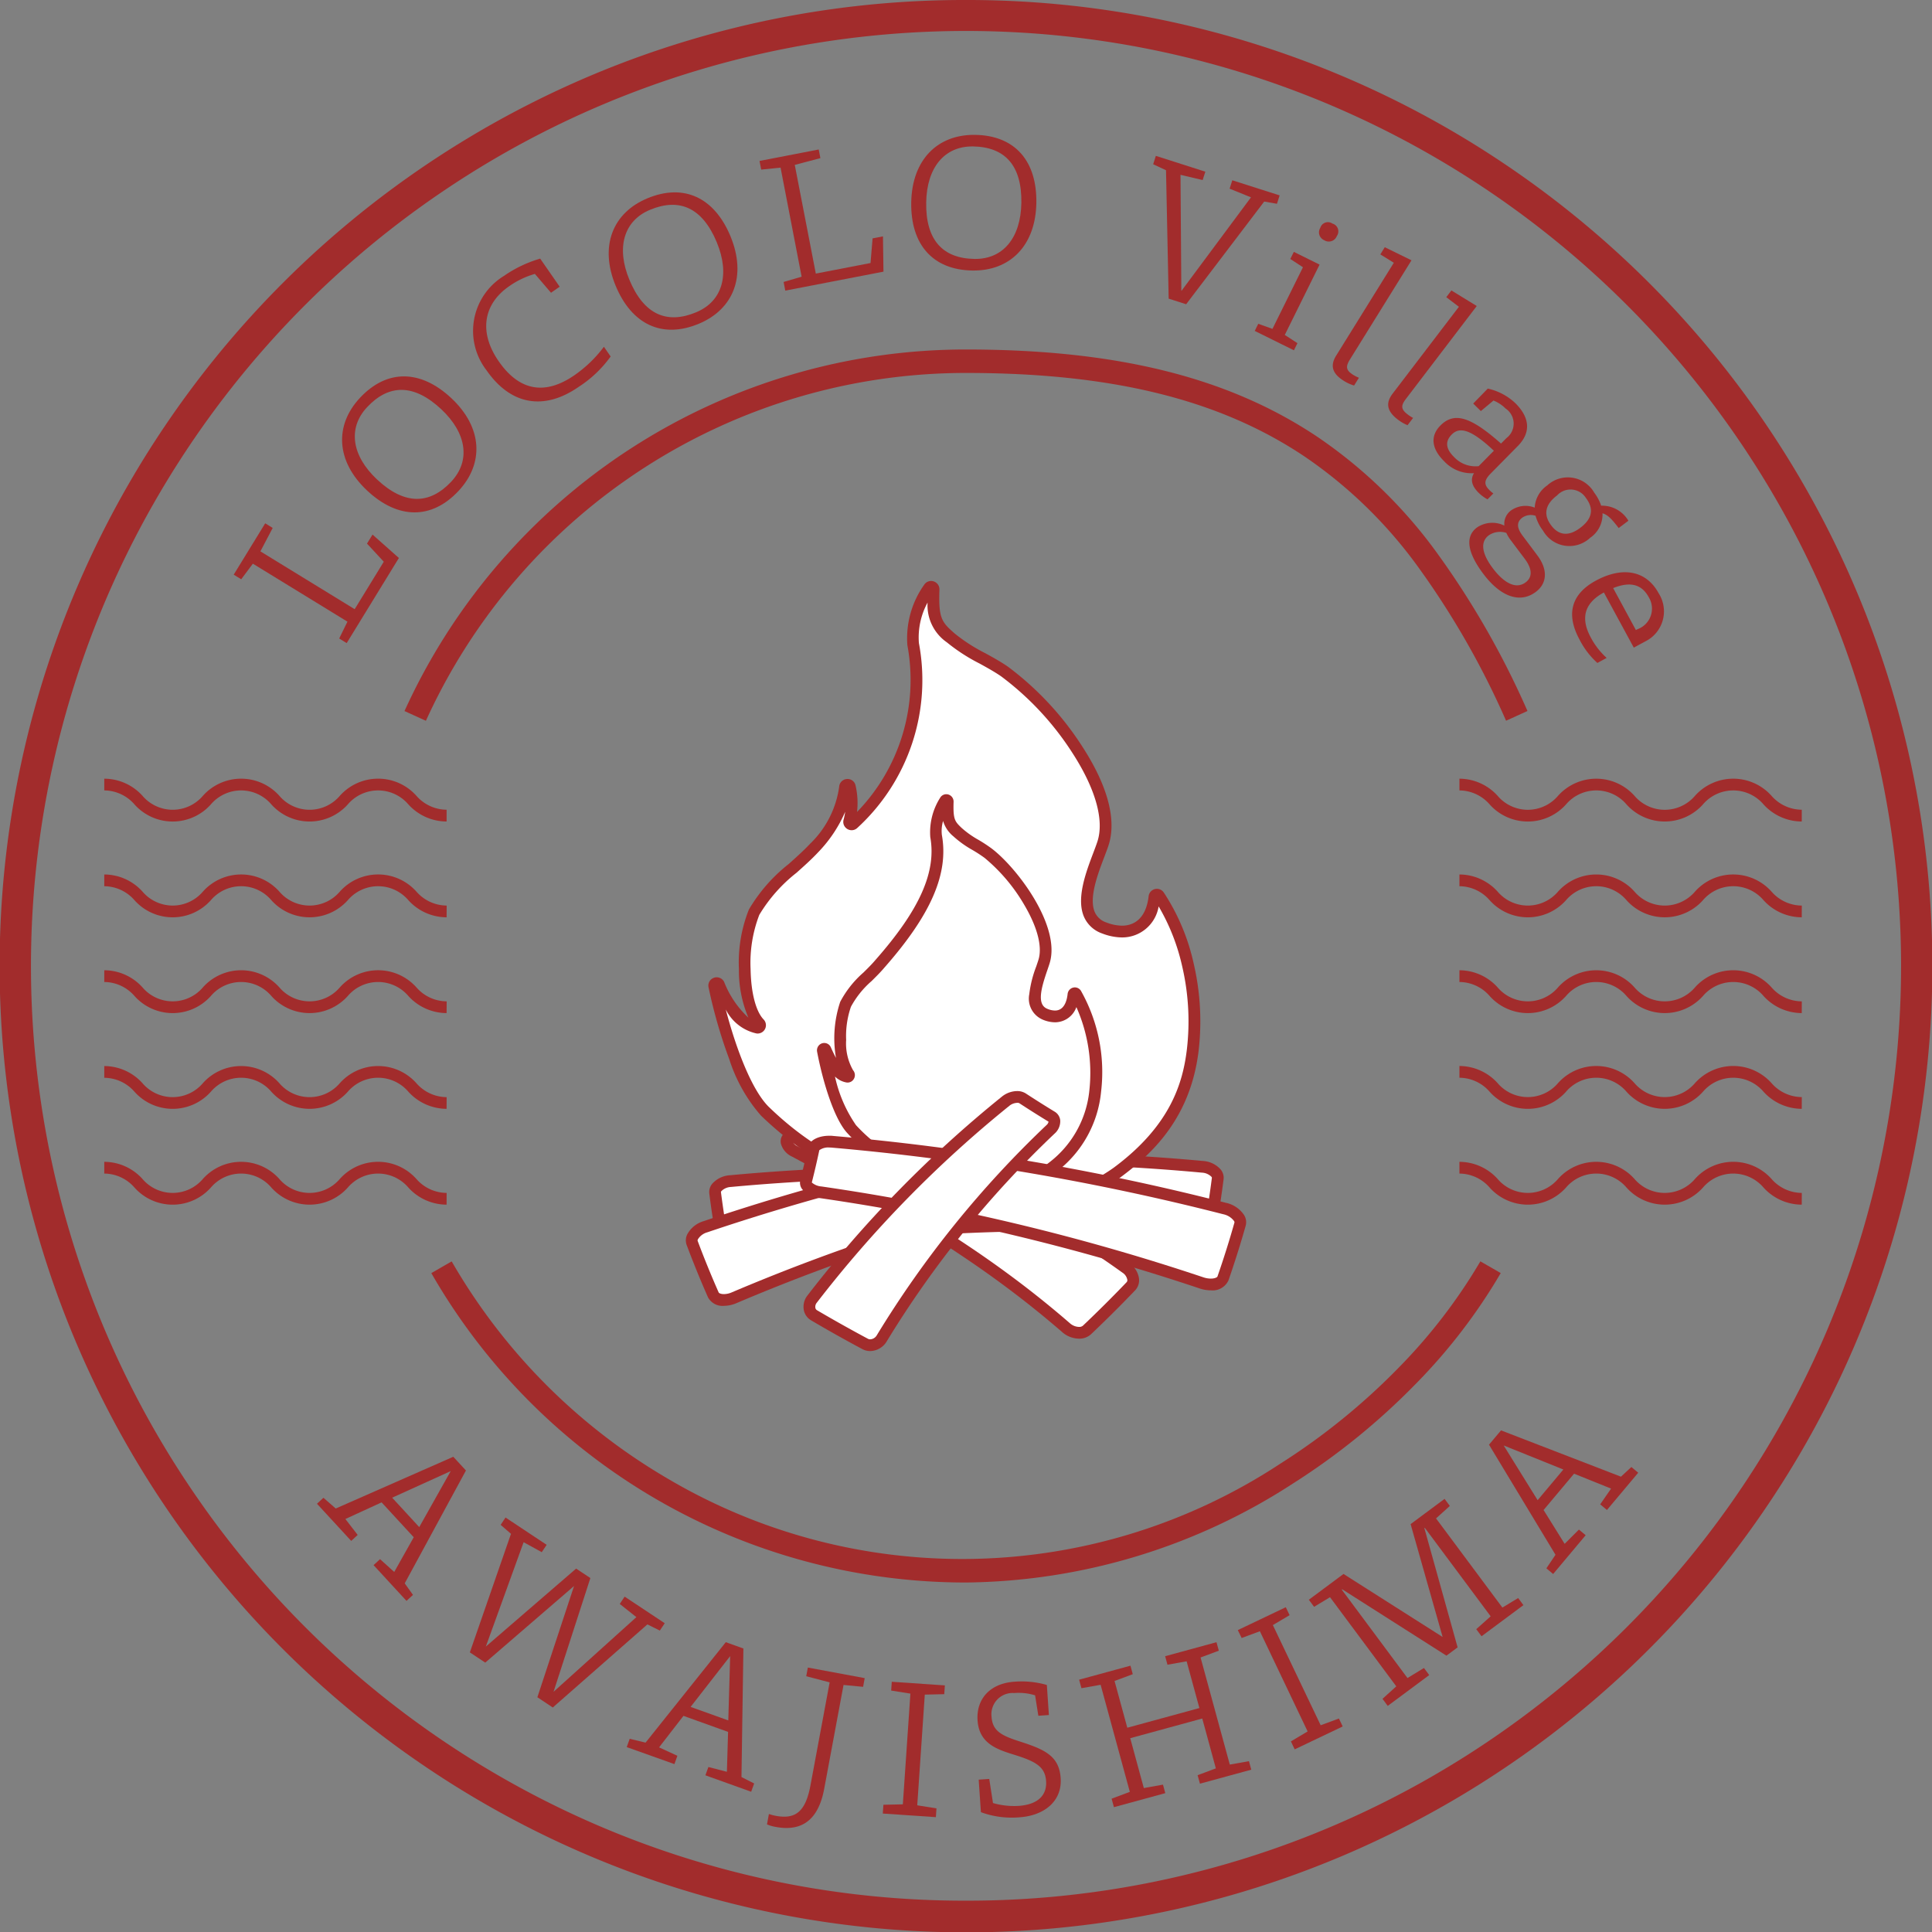<svg xmlns="http://www.w3.org/2000/svg" xmlns:xlink="http://www.w3.org/1999/xlink" width="174.353" height="174.353" viewBox="0 0 174.353 174.353">
  <rect x="0" y="0" width="174.353" height="174.353" fill="#808080" stroke="none"/>
  <defs>
    <clipPath id="clip-path">
      <rect id="長方形_5806" data-name="長方形 5806" width="174.353" height="174.353" fill="none"/>
    </clipPath>
    <clipPath id="clip-path-3">
      <rect id="長方形_5804" data-name="長方形 5804" width="50.563" height="69.492" fill="none"/>
    </clipPath>
  </defs>
  <g id="グループ_8626" data-name="グループ 8626" style="mix-blend-mode: multiply;isolation: isolate">
    <g id="グループ_8621" data-name="グループ 8621" clip-path="url(#clip-path)" style="mix-blend-mode: multiply;isolation: isolate">
      <g id="グループ_8620" data-name="グループ 8620">
        <g id="グループ_8619" data-name="グループ 8619" clip-path="url(#clip-path)">
          <path id="楕円形_581" data-name="楕円形 581" d="M86.177-1a86.776,86.776,0,0,1,48.742,14.889A87.427,87.427,0,0,1,166.5,52.243a87.064,87.064,0,0,1-8.038,82.676A87.427,87.427,0,0,1,120.11,166.5a87.064,87.064,0,0,1-82.676-8.038A87.427,87.427,0,0,1,5.851,120.11a87.064,87.064,0,0,1,8.038-82.676A87.427,87.427,0,0,1,52.243,5.851,86.632,86.632,0,0,1,86.177-1Zm0,171.526a83.948,83.948,0,0,0,47.159-14.4A84.6,84.6,0,0,0,163.9,119.009a84.236,84.236,0,0,0-7.777-79.991A84.6,84.6,0,0,0,119.009,8.456a84.236,84.236,0,0,0-79.991,7.777A84.6,84.6,0,0,0,8.456,53.345a84.236,84.236,0,0,0,7.777,79.991A84.6,84.6,0,0,0,53.345,163.9,83.82,83.82,0,0,0,86.177,170.526Z" transform="translate(1 1)" fill="#a22c2c"/>
          <path id="パス_54967" data-name="パス 54967" d="M75.781,109.486A55.614,55.614,0,0,1,27.528,81.565l1.838-1.058A53.816,53.816,0,0,0,48.6,99.956a52.259,52.259,0,0,0,55.555-1.2,59.438,59.438,0,0,0,10.66-8.645,49.413,49.413,0,0,0,7.385-9.608l1.838,1.058a50.837,50.837,0,0,1-7.7,10.031,61.561,61.561,0,0,1-11.041,8.954A55.137,55.137,0,0,1,75.781,109.486Z" transform="translate(11.396 33.327)" fill="#a22c2c"/>
          <path id="パス_54968" data-name="パス 54968" d="M27.748,55.813l-1.931-.878A55.648,55.648,0,0,1,76.489,22.306c13.607,0,23.687,2.507,31.723,7.889A43.422,43.422,0,0,1,118.8,40.4a76.972,76.972,0,0,1,8.358,14.531l-1.931.878a74.9,74.9,0,0,0-8.123-14.133,41.339,41.339,0,0,0-10.076-9.722c-7.67-5.138-17.376-7.531-30.543-7.531A53.527,53.527,0,0,0,27.748,55.813Z" transform="translate(10.688 9.234)" fill="#a22c2c"/>
          <path id="パス_54969" data-name="パス 54969" d="M29.822,36.528l-4.71,7.682-.677-.416.745-1.519-8.536-5.233-1.051,1.407-.677-.416L17.758,33.4l.677.416-1.11,2.115,8.508,5.218,2.626-4.283L26.945,35.23l.5-.813Z" transform="translate(6.175 13.827)" fill="#a22c2c"/>
          <path id="パス_54970" data-name="パス 54970" d="M31.689,25.984c2.832,2.648,2.964,5.9.653,8.375-2.442,2.613-5.479,2.558-8.242-.027-2.832-2.648-2.965-5.9-.653-8.375,2.442-2.612,5.481-2.556,8.242.027m-.9,1.007c-2.483-2.323-4.742-2.281-6.7-.189-1.759,1.881-1.394,4.375.9,6.524,2.484,2.322,4.742,2.279,6.7.191,1.759-1.881,1.393-4.375-.9-6.525" transform="translate(9.038 9.945)" fill="#a22c2c"/>
          <path id="パス_54971" data-name="パス 54971" d="M35.772,17.885a7.73,7.73,0,0,0-2.351,1.133c-2.349,1.635-2.7,4.2-.9,6.771,1.852,2.664,4.177,3.08,6.852,1.217a11.468,11.468,0,0,0,2.627-2.545l.609.875a10.689,10.689,0,0,1-2.866,2.73c-3.159,2.2-6.166,1.636-8.327-1.471a5.814,5.814,0,0,1,1.562-8.528,11.146,11.146,0,0,1,3.273-1.561L38.01,19.04l-.783.546Z" transform="translate(12.499 6.834)" fill="#a22c2c"/>
          <path id="パス_54972" data-name="パス 54972" d="M49.837,16.235c1.49,3.58.269,6.6-2.856,7.9-3.3,1.373-6.046.071-7.5-3.42-1.489-3.58-.269-6.6,2.858-7.9,3.3-1.374,6.046-.072,7.5,3.419m-1.234.549c-1.307-3.139-3.382-4.031-6.024-2.933-2.375.988-3.071,3.413-1.862,6.318C42.023,23.31,44.1,24.2,46.739,23.1c2.377-.988,3.073-3.412,1.864-6.318" transform="translate(16.082 5.083)" fill="#a22c2c"/>
          <path id="パス_54973" data-name="パス 54973" d="M59.661,20.565,50.8,22.277l-.151-.781,1.626-.477-1.9-9.841-1.749.177-.151-.781,5.343-1.034.151.781-2.313.609,1.9,9.81,4.938-.954.185-2.224.937-.181Z" transform="translate(20.067 3.95)" fill="#a22c2c"/>
          <path id="パス_54974" data-name="パス 54974" d="M69.451,14.742c-.064,3.88-2.391,6.165-5.779,6.108C60.1,20.792,58.1,18.5,58.159,14.718c.062-3.881,2.39-6.165,5.777-6.11,3.577.058,5.575,2.349,5.514,6.134m-1.353.01c.057-3.4-1.492-5.051-4.354-5.1-2.576-.041-4.183,1.9-4.233,5.052-.055,3.4,1.492,5.052,4.355,5.1,2.575.042,4.181-1.9,4.232-5.052" transform="translate(24.075 3.563)" fill="#a22c2c"/>
          <path id="パス_54975" data-name="パス 54975" d="M83.621,14.071l-7.044,9.267L75,22.835l-.24-11.592L73.6,10.706l.242-.758,4.467,1.427-.242.756-2-.472.076,10.487,6.285-8.457L80.5,12.91l.242-.758,4.272,1.363-.242.758Z" transform="translate(30.467 4.118)" fill="#a22c2c"/>
          <path id="パス_54976" data-name="パス 54976" d="M83.618,25.74l-3.536-1.749.318-.642,1.282.457,2.752-5.561L83.293,17.5l.318-.642,2.323,1.15-3.14,6.346,1.142.742ZM86,14.687a.716.716,0,0,1,1.093-.382.728.728,0,0,1,.4,1.123.775.775,0,0,1-1.145.375A.767.767,0,0,1,86,14.687" transform="translate(33.151 5.872)" fill="#a22c2c"/>
          <path id="パス_54977" data-name="パス 54977" d="M86.6,25.926c-.4.648-.339.97.322,1.381a3.62,3.62,0,0,0,.5.253l-.437.7a3.72,3.72,0,0,1-.932-.428c-1.079-.672-1.227-1.4-.682-2.276l5.2-8.375-1.217-.755.4-.648,2.412,1.181Z" transform="translate(35.214 6.532)" fill="#a22c2c"/>
          <path id="パス_54978" data-name="パス 54978" d="M90.187,28.341c-.462.607-.431.932.189,1.4a3.429,3.429,0,0,0,.471.3l-.5.657a3.846,3.846,0,0,1-.887-.516c-1.01-.772-1.087-1.51-.461-2.332l5.981-7.839-1.138-.868.462-.607,2.288,1.405Z" transform="translate(36.677 7.675)" fill="#a22c2c"/>
          <path id="パス_54979" data-name="パス 54979" d="M96.642,32.478c-.7.714-.519,1.073-.044,1.541a3.252,3.252,0,0,0,.294.245l-.523.533a3.552,3.552,0,0,1-.8-.59c-.622-.614-.773-1.208-.419-1.773a3.367,3.367,0,0,1-2.7-1.082c-1.155-1.137-1.254-2.284-.339-3.213,1.261-1.28,2.759-.785,5.475,1.622l.481-.486a1.639,1.639,0,0,0-.066-2.675,3.323,3.323,0,0,0-1.094-.723l-1.141.953-.69-.68L96.392,24.8a5.282,5.282,0,0,1,2.472,1.3c1.281,1.26,1.482,2.619.245,3.876Zm.3-2.07c-2.2-2.074-3.152-2.122-3.811-1.455-.682.691-.428,1.387.206,2.011a2.649,2.649,0,0,0,2.231.837Z" transform="translate(37.873 10.268)" fill="#a22c2c"/>
          <path id="パス_54980" data-name="パス 54980" d="M99.911,37.5c.994,1.321.867,2.552-.126,3.3-1.435,1.08-3.194.434-4.734-1.612-1.454-1.931-1.681-3.372-.587-4.194a2.472,2.472,0,0,1,2.477-.173,1.486,1.486,0,0,1,.614-1.377,2.269,2.269,0,0,1,2.124-.245,2.594,2.594,0,0,1,1.124-2,2.749,2.749,0,0,1,4.246.646,4.173,4.173,0,0,1,.628,1.179,2.754,2.754,0,0,1,2.455,1.359l-.877.659c-.632-.838-1.01-1.21-1.459-1.331a2.544,2.544,0,0,1-1.12,2.216,2.73,2.73,0,0,1-4.236-.635,3.9,3.9,0,0,1-.683-1.356,1.346,1.346,0,0,0-1.2.17c-.546.411-.485.942.031,1.629Zm-2.433-1.413a3.058,3.058,0,0,1-.358-.607,1.8,1.8,0,0,0-1.586.218c-.751.564-.689,1.572.362,2.971.889,1.182,2.013,1.988,2.967,1.271.6-.45.631-1.171-.095-2.136Zm4.221-3.99c-1.106.831-1.249,1.755-.53,2.708.677.9,1.56,1.015,2.614.222,1.118-.841,1.244-1.732.518-2.7a1.647,1.647,0,0,0-2.6-.232" transform="translate(38.821 12.612)" fill="#a22c2c"/>
          <path id="パス_54981" data-name="パス 54981" d="M102.619,44.709A7.274,7.274,0,0,1,101,42.585c-1.257-2.322-.7-4.126,1.485-5.307,2.4-1.3,4.544-.925,5.664,1.145a3.022,3.022,0,0,1-1.195,4.335l-1.049.568-2.7-4.977c-1.734.939-2.144,2.284-1.183,4.058a6.658,6.658,0,0,0,1.434,1.847Zm3.614-3.043a1.975,1.975,0,0,0,1.024-2.886c-.638-1.175-1.671-1.446-3.215-.827l2.052,3.789Z" transform="translate(41.537 15.119)" fill="#a22c2c"/>
          <g id="グループ_8618" data-name="グループ 8618" transform="translate(61.896 52.43)" style="mix-blend-mode: multiply;isolation: isolate">
            <g id="グループ_8617" data-name="グループ 8617">
              <g id="グループ_8616" data-name="グループ 8616" clip-path="url(#clip-path-3)">
                <path id="パス_54982" data-name="パス 54982" d="M77.309,90.768q2.028-1.924,3.962-3.944c.413-.431.209-1.189-.45-1.661-8.511-6.108-16.949-9.96-26.513-14.275a1.668,1.668,0,0,0-1.806.078q-1.063,1.243-2.172,2.449c-.317.344-.042.888.621,1.244,9.008,4.83,16.781,9.23,24.48,15.907a1.476,1.476,0,0,0,1.878.2" transform="translate(-41.115 -23.175)" fill="#fff"/>
                <path id="パス_54983" data-name="パス 54983" d="M76.749,91.708h0a2.351,2.351,0,0,1-1.509-.586c-7.729-6.7-15.615-11.139-24.383-15.841a1.818,1.818,0,0,1-1.017-1.2,1.007,1.007,0,0,1,.257-.867c.737-.8,1.463-1.621,2.159-2.434A1.587,1.587,0,0,1,53.5,70.3a2.9,2.9,0,0,1,1.187.264c9.2,4.15,17.884,8.07,26.6,14.327a2.007,2.007,0,0,1,.878,1.407,1.319,1.319,0,0,1-.355,1.052c-1.279,1.336-2.618,2.669-3.98,3.962A1.555,1.555,0,0,1,76.749,91.708ZM50.888,73.915a.962.962,0,0,0,.469.431c8.825,4.732,16.765,9.2,24.576,15.974a1.3,1.3,0,0,0,.815.327.51.51,0,0,0,.351-.109c1.349-1.28,2.676-2.6,3.944-3.925a.256.256,0,0,0,.065-.221.975.975,0,0,0-.44-.643c-8.633-6.2-17.274-10.1-26.422-14.223a1.858,1.858,0,0,0-.749-.17.666.666,0,0,0-.434.108C52.361,72.284,51.63,73.108,50.888,73.915Z" transform="translate(-41.27 -23.33)" fill="#a22c2c"/>
                <path id="パス_54984" data-name="パス 54984" d="M46.365,81.308q-.428-2.3-.723-4.639c-.064-.5.567-.98,1.384-1.055a184.151,184.151,0,0,1,31.4-.226c.758.059,1.37.427,1.393.822q.078,1.387.219,2.759c.04.392-.516.686-1.264.672a165.218,165.218,0,0,0-30.788,2.31c-.793.136-1.531-.151-1.623-.642" transform="translate(-43.003 -21.455)" fill="#fff"/>
                <path id="パス_54985" data-name="パス 54985" d="M47.751,82.669A1.621,1.621,0,0,1,46,81.561c-.285-1.53-.529-3.1-.727-4.67A1.167,1.167,0,0,1,45.544,76a2.32,2.32,0,0,1,1.59-.76c5.647-.525,11.394-.791,17.08-.791,4.8,0,9.648.19,14.411.564,1.051.082,1.841.637,1.881,1.32.051.9.124,1.822.217,2.735a.942.942,0,0,1-.25.732,2.033,2.033,0,0,1-1.551.524c-1.012-.019-2.04-.028-3.053-.028a164.764,164.764,0,0,0-27.635,2.331A2.862,2.862,0,0,1,47.751,82.669Zm16.462-7.158c-5.653,0-11.367.265-16.983.786a1.3,1.3,0,0,0-.86.368.172.172,0,0,0-.047.092c.2,1.55.437,3.1.718,4.61.013.072.271.242.71.242a1.8,1.8,0,0,0,.3-.026,165.831,165.831,0,0,1,27.814-2.346c1.02,0,2.054.01,3.073.028a1.273,1.273,0,0,0,.72-.152c-.091-.9-.163-1.807-.213-2.7a1.346,1.346,0,0,0-.906-.346C73.806,75.7,68.985,75.511,64.214,75.511Z" transform="translate(-43.158 -21.61)" fill="#a22c2c"/>
                <path id="パス_54986" data-name="パス 54986" d="M87.07,80.395q.428-2.3.723-4.639c.064-.5-.567-.98-1.384-1.055a184.15,184.15,0,0,0-31.4-.226c-.758.059-1.37.427-1.393.822q-.078,1.387-.219,2.759c-.04.392.516.686,1.264.672a165.215,165.215,0,0,1,30.788,2.31c.793.136,1.531-.151,1.623-.642" transform="translate(-39.793 -21.833)" fill="#fff"/>
                <path id="パス_54987" data-name="パス 54987" d="M85.994,81.756a2.864,2.864,0,0,1-.481-.041,164.765,164.765,0,0,0-27.635-2.331c-1.013,0-2.041.009-3.053.028h-.061a2,2,0,0,1-1.49-.524.942.942,0,0,1-.25-.731c.093-.914.166-1.834.217-2.735.039-.683.83-1.238,1.881-1.32,4.763-.374,9.612-.564,14.411-.564,5.686,0,11.433.266,17.081.791a2.319,2.319,0,0,1,1.589.76,1.168,1.168,0,0,1,.272.89c-.2,1.568-.443,3.139-.727,4.669A1.621,1.621,0,0,1,85.994,81.756ZM57.877,78.323a165.831,165.831,0,0,1,27.814,2.346,1.8,1.8,0,0,0,.3.026c.438,0,.7-.17.71-.243.281-1.509.522-3.059.718-4.608a.168.168,0,0,0-.047-.093,1.3,1.3,0,0,0-.859-.368c-5.616-.522-11.33-.786-16.983-.786-4.772,0-9.592.189-14.328.561a1.346,1.346,0,0,0-.906.346c-.051.888-.122,1.795-.213,2.7a1.236,1.236,0,0,0,.678.153H54.8C55.823,78.333,56.857,78.323,57.877,78.323Z" transform="translate(-39.948 -21.988)" fill="#a22c2c"/>
                <path id="パス_54988" data-name="パス 54988" d="M46.1,86.808q-1.02-2.312-1.91-4.689c-.189-.506.352-1.171,1.191-1.452A198.432,198.432,0,0,1,78.25,72.609c.809-.126,1.543.106,1.664.516q.426,1.434.915,2.839c.139.4-.37.848-1.158,1.021A177.84,177.84,0,0,0,47.96,87.078c-.8.339-1.644.223-1.862-.27" transform="translate(-43.619 -22.387)" fill="#fff"/>
                <path id="パス_54989" data-name="パス 54989" d="M47.209,87.958a1.484,1.484,0,0,1-1.442-.78c-.688-1.56-1.335-3.147-1.922-4.717a1.222,1.222,0,0,1,.064-.971,2.46,2.46,0,0,1,1.454-1.17A199.183,199.183,0,0,1,78.323,72.24a3.381,3.381,0,0,1,.518-.041c.9,0,1.566.356,1.736.93.28.94.585,1.888.907,2.816a.978.978,0,0,1-.083.807,2.163,2.163,0,0,1-1.462.906A177.408,177.408,0,0,0,48.323,87.721,2.88,2.88,0,0,1,47.209,87.958Zm31.632-14.7a2.319,2.319,0,0,0-.355.028A198.126,198.126,0,0,0,45.7,81.325a1.448,1.448,0,0,0-.835.621.215.215,0,0,0-.029.143c.58,1.551,1.219,3.119,1.9,4.661.027.061.191.148.471.148a1.812,1.812,0,0,0,.7-.152A178.471,178.471,0,0,1,79.713,76.622a1.321,1.321,0,0,0,.755-.373c-.32-.924-.624-1.868-.9-2.8A1.109,1.109,0,0,0,78.841,73.26Z" transform="translate(-43.775 -22.542)" fill="#a22c2c"/>
                <path id="パス_54990" data-name="パス 54990" d="M64.978,37.551a.219.219,0,0,1,.4.133c-.09,2.7.219,3.208,1.548,4.371,1.441,1.258,3.282,1.953,4.858,3.037,4.1,2.822,10.446,10.807,8.878,15.532-.7,2.112-2.935,6.465.129,7.618,2.535.954,4.229-.288,4.526-2.807a.22.22,0,0,1,.4-.1,21.267,21.267,0,0,1,3.056,13.936c-.648,5.333-3.442,8.528-6.82,11.03-3.775,2.794-8.931,3.842-17.125,2.032a28.637,28.637,0,0,1-14.657-7.546c-2.009-1.94-3.747-7.319-4.581-11.3A.219.219,0,0,1,46,73.347c1.15,2.34,2.079,3.679,3.477,3.883a.22.22,0,0,0,.189-.366c-1.8-1.861-1.575-7.893-.485-10.049,1.181-2.339,3.652-3.893,5.435-5.813a9.4,9.4,0,0,0,2.769-5.469.219.219,0,0,1,.431-.045,6.41,6.41,0,0,1-.049,3.118.22.22,0,0,0,.361.218,17.6,17.6,0,0,0,5.406-16.2,7.87,7.87,0,0,1,1.442-5.07" transform="translate(-43.025 -36.925)" fill="#fff"/>
                <path id="パス_54991" data-name="パス 54991" d="M65.308,37.08a.762.762,0,0,1,.547.233.74.74,0,0,1,.207.547c-.086,2.578.189,2.92,1.367,3.951a15.275,15.275,0,0,0,2.759,1.78c.683.376,1.389.764,2.051,1.219a27.559,27.559,0,0,1,6.71,7.2c2.916,4.5,2.9,7.345,2.371,8.935-.1.315-.241.675-.385,1.057-.6,1.574-1.41,3.729-.84,4.99a1.728,1.728,0,0,0,1.037.908,4.045,4.045,0,0,0,1.41.287c.78,0,2.13-.346,2.4-2.66a.75.75,0,0,1,1.365-.337A19.108,19.108,0,0,1,89,71.572a22.975,22.975,0,0,1,.451,7.919c-.731,6.023-4.141,9.252-7.03,11.392a16.344,16.344,0,0,1-10.089,3.035,34.6,34.6,0,0,1-7.465-.911c-6.322-1.4-10.781-3.7-14.911-7.683A14.317,14.317,0,0,1,47.1,80.246a44.945,44.945,0,0,1-1.873-6.5.743.743,0,0,1,.148-.623.766.766,0,0,1,.589-.278.744.744,0,0,1,.671.423,8.747,8.747,0,0,0,2.188,3.223,10.821,10.821,0,0,1-.855-4.379,12.919,12.919,0,0,1,.9-5.383,14.721,14.721,0,0,1,3.6-4.113C53.153,62,53.8,61.423,54.386,60.8a8.831,8.831,0,0,0,2.628-5.141.748.748,0,0,1,.754-.709.732.732,0,0,1,.723.576,6.964,6.964,0,0,1,.135,2.4A17.108,17.108,0,0,0,63.171,42.88a8.317,8.317,0,0,1,1.52-5.466A.738.738,0,0,1,65.308,37.08ZM82.542,69.249a5.093,5.093,0,0,1-1.784-.355,2.773,2.773,0,0,1-1.63-1.464c-.751-1.662.154-4.055.815-5.8.14-.371.273-.722.37-1.015.643-1.936-.158-4.786-2.255-8.025a26.42,26.42,0,0,0-6.421-6.9c-.618-.425-1.3-.8-1.961-1.164a16.3,16.3,0,0,1-2.946-1.911,4.06,4.06,0,0,1-1.737-3.587,6.583,6.583,0,0,0-.783,3.652,18.093,18.093,0,0,1-5.572,16.7.749.749,0,0,1-.5.193.761.761,0,0,1-.6-.3.739.739,0,0,1-.126-.647,5.728,5.728,0,0,0,.145-.714,12.156,12.156,0,0,1-2.4,3.61c-.616.663-1.315,1.287-1.992,1.891a13.949,13.949,0,0,0-3.359,3.8,12.041,12.041,0,0,0-.785,4.888c.034,2.125.474,3.827,1.178,4.553a.75.75,0,0,1-.539,1.267.755.755,0,0,1-.105-.007,4.072,4.072,0,0,1-2.774-2.162c.949,3.627,2.386,7.343,3.908,8.813,3.979,3.841,8.286,6.057,14.4,7.41a34.035,34.035,0,0,0,7.236.886,15.324,15.324,0,0,0,9.458-2.827c5.175-3.834,6.25-7.715,6.609-10.668a21.9,21.9,0,0,0-.431-7.549,18.709,18.709,0,0,0-2.116-5.37A3.335,3.335,0,0,1,82.542,69.249Z" transform="translate(-43.18 -37.08)" fill="#a22c2c"/>
                <path id="パス_54992" data-name="パス 54992" d="M63.556,51.126a.124.124,0,0,1,.228.083c-.052,1.7.124,2.013.881,2.743a28.1,28.1,0,0,0,2.764,1.9c2.334,1.772,5.946,6.783,5.054,9.749-.4,1.325-1.671,4.057.074,4.781,1.442.6,2.407-.181,2.575-1.762a.123.123,0,0,1,.228-.064A14.465,14.465,0,0,1,77.1,77.308a9.811,9.811,0,0,1-3.883,6.921c-2.148,1.753-5.082,2.411-9.745,1.274a15.817,15.817,0,0,1-8.342-4.735c-1.144-1.217-2.132-4.593-2.607-7.092a.125.125,0,0,1,.235-.086c.655,1.469,1.183,2.309,1.98,2.436a.138.138,0,0,0,.107-.23c-1.025-1.167-.9-4.953-.276-6.306.672-1.466,2.079-2.442,3.094-3.647,3.675-4.171,5.734-7.866,5.073-11.535a5.331,5.331,0,0,1,.822-3.181" transform="translate(-40.154 -31.291)" fill="#fff"/>
                <path id="パス_54993" data-name="パス 54993" d="M63.812,50.69a.658.658,0,0,1,.47.2.668.668,0,0,1,.188.49c-.049,1.6.113,1.761.719,2.345a8.447,8.447,0,0,0,1.529,1.085,13.548,13.548,0,0,1,1.188.779c2.306,1.75,6.246,6.981,5.241,10.324-.06.2-.138.427-.221.668-.55,1.6-.965,3.074-.01,3.47a1.87,1.87,0,0,0,.705.161c.853,0,1.08-.933,1.139-1.489a.662.662,0,0,1,.653-.6.647.647,0,0,1,.554.314,14.938,14.938,0,0,1,1.816,9.082A10.323,10.323,0,0,1,73.707,84.8a8.94,8.94,0,0,1-5.9,1.958,18.19,18.19,0,0,1-4.311-.58,16.227,16.227,0,0,1-8.6-4.888c-1.243-1.323-2.254-4.79-2.742-7.356a.672.672,0,0,1,.14-.556.654.654,0,0,1,.5-.238.647.647,0,0,1,.6.392c.167.374.32.692.464.958a10.377,10.377,0,0,1,.381-5.064,9.188,9.188,0,0,1,2.091-2.639c.388-.382.754-.742,1.08-1.128l.008-.009c3.989-4.527,5.515-7.948,4.949-11.091a5.818,5.818,0,0,1,.889-3.548A.645.645,0,0,1,63.812,50.69ZM73.62,71.273a2.914,2.914,0,0,1-1.111-.242A2.058,2.058,0,0,1,71.3,68.739a10.328,10.328,0,0,1,.627-2.5c.079-.231.154-.448.208-.629.352-1.17-.1-2.911-1.266-4.9a15.837,15.837,0,0,0-3.6-4.273,12.559,12.559,0,0,0-1.1-.716,9.379,9.379,0,0,1-1.716-1.229,2.845,2.845,0,0,1-.93-1.387,3.181,3.181,0,0,0-.11,1.267c.628,3.49-.974,7.184-5.194,11.975-.356.422-.756.815-1.143,1.2a8.273,8.273,0,0,0-1.87,2.325,8.085,8.085,0,0,0-.431,2.995A4.883,4.883,0,0,0,55.4,75.6a.676.676,0,0,1,.1.724.655.655,0,0,1-.592.388.647.647,0,0,1-.1-.008,1.945,1.945,0,0,1-1.041-.537,12.241,12.241,0,0,0,1.9,4.393,15.238,15.238,0,0,0,8.081,4.583,17.4,17.4,0,0,0,4.06.55,7.922,7.922,0,0,0,5.225-1.719,9.336,9.336,0,0,0,3.691-6.569A14.622,14.622,0,0,0,75.552,69.9,2.052,2.052,0,0,1,73.62,71.273Z" transform="translate(-40.31 -31.446)" fill="#a22c2c"/>
                <path id="パス_54994" data-name="パス 54994" d="M89.07,85.212q.844-2.426,1.545-4.909c.148-.529-.486-1.171-1.4-1.4a219.306,219.306,0,0,0-35.393-6.025c-.865-.075-1.613.212-1.7.638q-.305,1.491-.68,2.957c-.107.419.474.84,1.319.964a197.172,197.172,0,0,1,34.374,8.177c.874.294,1.752.119,1.933-.4" transform="translate(-40.604 -22.267)" fill="#fff"/>
                <path id="パス_54995" data-name="パス 54995" d="M88.129,86.439h0a3.2,3.2,0,0,1-1.005-.17,196.759,196.759,0,0,0-34.28-8.155,2.305,2.305,0,0,1-1.611-.832.975.975,0,0,1-.146-.789c.25-.982.477-1.969.674-2.931.132-.642.915-1.073,1.947-1.073.105,0,.213,0,.319.014a220.087,220.087,0,0,1,35.479,6.04,2.622,2.622,0,0,1,1.632,1.106,1.219,1.219,0,0,1,.144.953c-.463,1.642-.986,3.3-1.555,4.94A1.576,1.576,0,0,1,88.129,86.439Zm-36-9.729a1.48,1.48,0,0,0,.871.355,197.816,197.816,0,0,1,34.465,8.2,2.124,2.124,0,0,0,.667.115h0c.375,0,.574-.121.6-.186.562-1.615,1.079-3.257,1.536-4.878a.216.216,0,0,0-.041-.136,1.619,1.619,0,0,0-.976-.609,219.028,219.028,0,0,0-35.308-6.01c-.076-.007-.153-.01-.227-.01a1.357,1.357,0,0,0-.912.243C52.6,74.75,52.374,75.731,52.125,76.71Z" transform="translate(-40.76 -22.423)" fill="#a22c2c"/>
                <path id="パス_54996" data-name="パス 54996" d="M56.69,92.3q-2.329-1.245-4.611-2.585a.97.97,0,0,1-.178-1.462,106.247,106.247,0,0,1,17.468-17.86,1.429,1.429,0,0,1,1.53-.256q1.3.851,2.623,1.656c.378.23.331.732-.1,1.147A91.617,91.617,0,0,0,58.186,91.8a1.17,1.17,0,0,1-1.5.5" transform="translate(-40.513 -23.449)" fill="#fff"/>
                <path id="パス_54997" data-name="パス 54997" d="M57.3,93.1a1.491,1.491,0,0,1-.7-.173c-1.576-.842-3.134-1.716-4.629-2.6a1.37,1.37,0,0,1-.66-.933,1.641,1.641,0,0,1,.329-1.309A106.881,106.881,0,0,1,69.19,70.137a2.227,2.227,0,0,1,1.37-.5,1.429,1.429,0,0,1,.782.214c.855.559,1.733,1.113,2.61,1.647a1.032,1.032,0,0,1,.5.783,1.483,1.483,0,0,1-.514,1.2,91.134,91.134,0,0,0-15.147,18.75A1.772,1.772,0,0,1,57.3,93.1Zm13.264-22.4a1.183,1.183,0,0,0-.7.266,105.819,105.819,0,0,0-17.381,17.77.584.584,0,0,0-.13.459.317.317,0,0,0,.155.223c1.485.873,3.03,1.739,4.594,2.575a.422.422,0,0,0,.2.048.727.727,0,0,0,.59-.356A92.192,92.192,0,0,1,73.209,72.711.548.548,0,0,0,73.4,72.4h0c-.886-.54-1.774-1.1-2.637-1.665A.383.383,0,0,0,70.561,70.695Z" transform="translate(-40.668 -23.604)" fill="#a22c2c"/>
              </g>
            </g>
          </g>
          <path id="パス_54998" data-name="パス 54998" d="M28.308,105.983l-2.971-3.227.584-.539,1.281,1.155,1.76-3.132-2.9-3.147-3.268,1.5,1.11,1.439-.584.539-3.09-3.355.584-.539,1.109.969,10.609-4.669,1.141,1.239L28.148,104.4l.745,1.042ZM32.3,94.27l-5.285,2.4,2.443,2.654Z" transform="translate(8.376 38.489)" fill="#a22c2c"/>
          <path id="パス_54999" data-name="パス 54999" d="M46.01,106.5l-8.539,7.5-1.39-.926,3.31-10.039-8.013,6.914-1.391-.923L33.7,98.326l-.932-.81.44-.662,3.71,2.465-.441.663-1.637-.9L31.429,108.5l8.15-7.036,1.285.854L37.54,112.583l7.476-6.739-1.5-1.189.44-.662,3.617,2.4-.44.663Z" transform="translate(12.414 40.094)" fill="#a22c2c"/>
          <path id="パス_55000" data-name="パス 55000" d="M51.23,118.308,47.1,116.824l.269-.748,1.671.431.106-3.6-4.027-1.447-2.2,2.843,1.653.762-.269.749L40,114.279l.269-.749,1.432.344,7.24-9.064,1.588.571-.174,11.6,1.145.58Zm-1.895-12.241-3.57,4.584,3.4,1.219Z" transform="translate(16.559 43.388)" fill="#a22c2c"/>
          <path id="パス_55001" data-name="パス 55001" d="M57.626,108.169,55.86,108l-1.745,9.37c-.527,2.831-2.033,3.877-4.364,3.443a3.441,3.441,0,0,1-.8-.23l.174-.937a4.466,4.466,0,0,0,.618.163c1.8.337,2.694-.387,3.136-2.766l1.728-9.276-2.114-.556.146-.782,5.131.954Z" transform="translate(20.265 44.059)" fill="#a22c2c"/>
          <path id="パス_55002" data-name="パス 55002" d="M59.453,118.486l1.735.277-.055.793-4.789-.327.054-.792,1.755-.04.682-9.991L57.1,108.13l.054-.793,4.791.327-.055.792-1.756.041Z" transform="translate(23.324 44.434)" fill="#a22c2c"/>
          <path id="パス_55003" data-name="パス 55003" d="M67.589,108.567a5.042,5.042,0,0,0-1.878-.206,1.918,1.918,0,0,0-2.053,2.131c.085,1.253.816,1.681,2.491,2.221,2.3.735,3.611,1.314,3.748,3.328.143,2.108-1.521,3.386-3.71,3.533a8.037,8.037,0,0,1-3.488-.462l-.2-2.934.952-.065.339,2.176a6.9,6.9,0,0,0,2.3.257c1.84-.124,2.575-1.035,2.491-2.24-.09-1.348-1.014-1.8-2.983-2.409-1.513-.471-3.064-1.019-3.2-3.064-.133-1.951,1.144-3.345,3.316-3.493a8.154,8.154,0,0,1,2.935.294l.185,2.712-.952.065Z" transform="translate(25.823 44.427)" fill="#a22c2c"/>
          <path id="パス_55004" data-name="パス 55004" d="M82.471,115.856l1.729-.308.209.768-4.632,1.264-.211-.766,1.646-.615-1.226-4.5-6.5,1.776,1.226,4.5,1.729-.308.209.768L72.013,119.7l-.208-.766,1.644-.615-2.636-9.664-1.731.308-.208-.768,4.632-1.263.209.766-1.644.614,1.15,4.218,6.506-1.775-1.152-4.219-1.729.308-.209-.768,4.632-1.264.211.766-1.646.615Z" transform="translate(28.512 43.388)" fill="#a22c2c"/>
          <path id="パス_55005" data-name="パス 55005" d="M86.479,113.231l1.646-.609.342.718-4.332,2.066-.342-.718,1.509-.9-4.308-9.04-1.646.609L79,104.645l4.332-2.066.342.718-1.51.894Z" transform="translate(32.705 42.464)" fill="#a22c2c"/>
          <path id="パス_55006" data-name="パス 55006" d="M101,105.472l1.424-.858.475.638-3.781,2.81-.475-.639,1.3-1.161L94,98.277l-.04.03,3,10.757-1.008.749-9.411-5.992-.038.03,5.933,7.982,1.487-.908.475.641-3.744,2.78-.472-.638,1.244-1.126-5.98-8.045-1.437.868-.475-.638,3.129-2.327,8.945,5.687-2.89-10.185,3.065-2.278.475.638-1.246,1.124Z" transform="translate(34.582 39.602)" fill="#a22c2c"/>
          <path id="パス_55007" data-name="パス 55007" d="M108.5,95.112l-2.824,3.364-.609-.51.983-1.42L102.708,95.2l-2.75,3.279,1.9,3.051,1.29-1.287.608.51-2.934,3.5-.611-.512.822-1.223-6-9.935,1.085-1.291,10.824,4.178.94-.872Zm-12.143-2.46,3.064,4.938,2.322-2.767Z" transform="translate(39.342 37.793)" fill="#a22c2c"/>
          <path id="パス_55008" data-name="パス 55008" d="M37.548,53.564a4.674,4.674,0,0,1-3.447-1.54,3.591,3.591,0,0,0-5.472,0,4.627,4.627,0,0,1-6.893,0,3.583,3.583,0,0,0-5.465,0,4.618,4.618,0,0,1-6.887,0,3.64,3.64,0,0,0-2.73-1.265V49.7A4.666,4.666,0,0,1,10.1,51.239a3.579,3.579,0,0,0,5.46,0,4.623,4.623,0,0,1,6.891,0,3.587,3.587,0,0,0,5.468,0,4.631,4.631,0,0,1,6.9,0A3.649,3.649,0,0,0,37.548,52.5Z" transform="translate(2.755 20.573)" fill="#a22c2c"/>
          <path id="パス_55009" data-name="パス 55009" d="M37.548,59.678a4.674,4.674,0,0,1-3.447-1.54,3.591,3.591,0,0,0-5.472,0,4.627,4.627,0,0,1-6.893,0,3.583,3.583,0,0,0-5.465,0,4.618,4.618,0,0,1-6.887,0,3.64,3.64,0,0,0-2.73-1.265v-1.06A4.665,4.665,0,0,1,10.1,57.353a3.579,3.579,0,0,0,5.46,0,4.623,4.623,0,0,1,6.891,0,3.587,3.587,0,0,0,5.468,0,4.631,4.631,0,0,1,6.9,0,3.649,3.649,0,0,0,2.735,1.265Z" transform="translate(2.755 23.104)" fill="#a22c2c"/>
          <path id="パス_55010" data-name="パス 55010" d="M37.548,65.791a4.674,4.674,0,0,1-3.447-1.54,3.591,3.591,0,0,0-5.472,0,4.627,4.627,0,0,1-6.893,0,3.583,3.583,0,0,0-5.465,0,4.618,4.618,0,0,1-6.887,0,3.64,3.64,0,0,0-2.73-1.265v-1.06A4.665,4.665,0,0,1,10.1,63.466a3.579,3.579,0,0,0,5.46,0,4.623,4.623,0,0,1,6.891,0,3.587,3.587,0,0,0,5.468,0,4.631,4.631,0,0,1,6.9,0,3.649,3.649,0,0,0,2.735,1.265Z" transform="translate(2.755 25.635)" fill="#a22c2c"/>
          <path id="パス_55011" data-name="パス 55011" d="M37.548,71.9a4.674,4.674,0,0,1-3.447-1.54,3.591,3.591,0,0,0-5.472,0,4.627,4.627,0,0,1-6.893,0,3.583,3.583,0,0,0-5.465,0,4.618,4.618,0,0,1-6.887,0A3.64,3.64,0,0,0,6.654,69.1v-1.06a4.666,4.666,0,0,1,3.443,1.54,3.579,3.579,0,0,0,5.46,0,4.623,4.623,0,0,1,6.891,0,3.587,3.587,0,0,0,5.468,0,4.631,4.631,0,0,1,6.9,0,3.649,3.649,0,0,0,2.735,1.265Z" transform="translate(2.755 28.166)" fill="#a22c2c"/>
          <path id="パス_55012" data-name="パス 55012" d="M37.548,78.018a4.674,4.674,0,0,1-3.447-1.54,3.591,3.591,0,0,0-5.472,0,4.627,4.627,0,0,1-6.893,0,3.583,3.583,0,0,0-5.465,0,4.618,4.618,0,0,1-6.887,0,3.64,3.64,0,0,0-2.73-1.265v-1.06a4.666,4.666,0,0,1,3.443,1.54,3.579,3.579,0,0,0,5.46,0,4.623,4.623,0,0,1,6.891,0,3.587,3.587,0,0,0,5.468,0,4.631,4.631,0,0,1,6.9,0,3.649,3.649,0,0,0,2.735,1.265Z" transform="translate(2.755 30.696)" fill="#a22c2c"/>
          <path id="パス_55013" data-name="パス 55013" d="M124.04,53.564a4.674,4.674,0,0,1-3.447-1.54,3.591,3.591,0,0,0-5.472,0,4.627,4.627,0,0,1-6.893,0,3.583,3.583,0,0,0-5.465,0,4.618,4.618,0,0,1-6.887,0,3.64,3.64,0,0,0-2.73-1.265V49.7a4.666,4.666,0,0,1,3.443,1.541,3.579,3.579,0,0,0,5.46,0,4.623,4.623,0,0,1,6.891,0,3.587,3.587,0,0,0,5.468,0,4.631,4.631,0,0,1,6.9,0A3.649,3.649,0,0,0,124.04,52.5Z" transform="translate(38.559 20.573)" fill="#a22c2c"/>
          <path id="パス_55014" data-name="パス 55014" d="M124.04,59.678a4.674,4.674,0,0,1-3.447-1.54,3.591,3.591,0,0,0-5.472,0,4.627,4.627,0,0,1-6.893,0,3.583,3.583,0,0,0-5.465,0,4.618,4.618,0,0,1-6.887,0,3.64,3.64,0,0,0-2.73-1.265v-1.06a4.665,4.665,0,0,1,3.443,1.541,3.579,3.579,0,0,0,5.46,0,4.623,4.623,0,0,1,6.891,0,3.587,3.587,0,0,0,5.468,0,4.631,4.631,0,0,1,6.9,0,3.649,3.649,0,0,0,2.735,1.265Z" transform="translate(38.559 23.104)" fill="#a22c2c"/>
          <path id="パス_55015" data-name="パス 55015" d="M124.04,65.791a4.674,4.674,0,0,1-3.447-1.54,3.591,3.591,0,0,0-5.472,0,4.627,4.627,0,0,1-6.893,0,3.583,3.583,0,0,0-5.465,0,4.618,4.618,0,0,1-6.887,0,3.64,3.64,0,0,0-2.73-1.265v-1.06a4.665,4.665,0,0,1,3.443,1.541,3.579,3.579,0,0,0,5.46,0,4.623,4.623,0,0,1,6.891,0,3.587,3.587,0,0,0,5.468,0,4.631,4.631,0,0,1,6.9,0,3.649,3.649,0,0,0,2.735,1.265Z" transform="translate(38.559 25.635)" fill="#a22c2c"/>
          <path id="パス_55016" data-name="パス 55016" d="M124.04,71.9a4.674,4.674,0,0,1-3.447-1.54,3.591,3.591,0,0,0-5.472,0,4.627,4.627,0,0,1-6.893,0,3.583,3.583,0,0,0-5.465,0,4.618,4.618,0,0,1-6.887,0,3.64,3.64,0,0,0-2.73-1.265v-1.06a4.666,4.666,0,0,1,3.443,1.54,3.579,3.579,0,0,0,5.46,0,4.623,4.623,0,0,1,6.891,0,3.587,3.587,0,0,0,5.468,0,4.631,4.631,0,0,1,6.9,0,3.649,3.649,0,0,0,2.735,1.265Z" transform="translate(38.559 28.166)" fill="#a22c2c"/>
          <path id="パス_55017" data-name="パス 55017" d="M124.04,78.018a4.674,4.674,0,0,1-3.447-1.54,3.591,3.591,0,0,0-5.472,0,4.627,4.627,0,0,1-6.893,0,3.583,3.583,0,0,0-5.465,0,4.619,4.619,0,0,1-6.887,0,3.64,3.64,0,0,0-2.73-1.265v-1.06a4.666,4.666,0,0,1,3.443,1.54,3.579,3.579,0,0,0,5.46,0,4.623,4.623,0,0,1,6.891,0,3.587,3.587,0,0,0,5.468,0,4.631,4.631,0,0,1,6.9,0,3.649,3.649,0,0,0,2.735,1.265Z" transform="translate(38.559 30.696)" fill="#a22c2c"/>
        </g>
      </g>
    </g>
  </g>
</svg>
